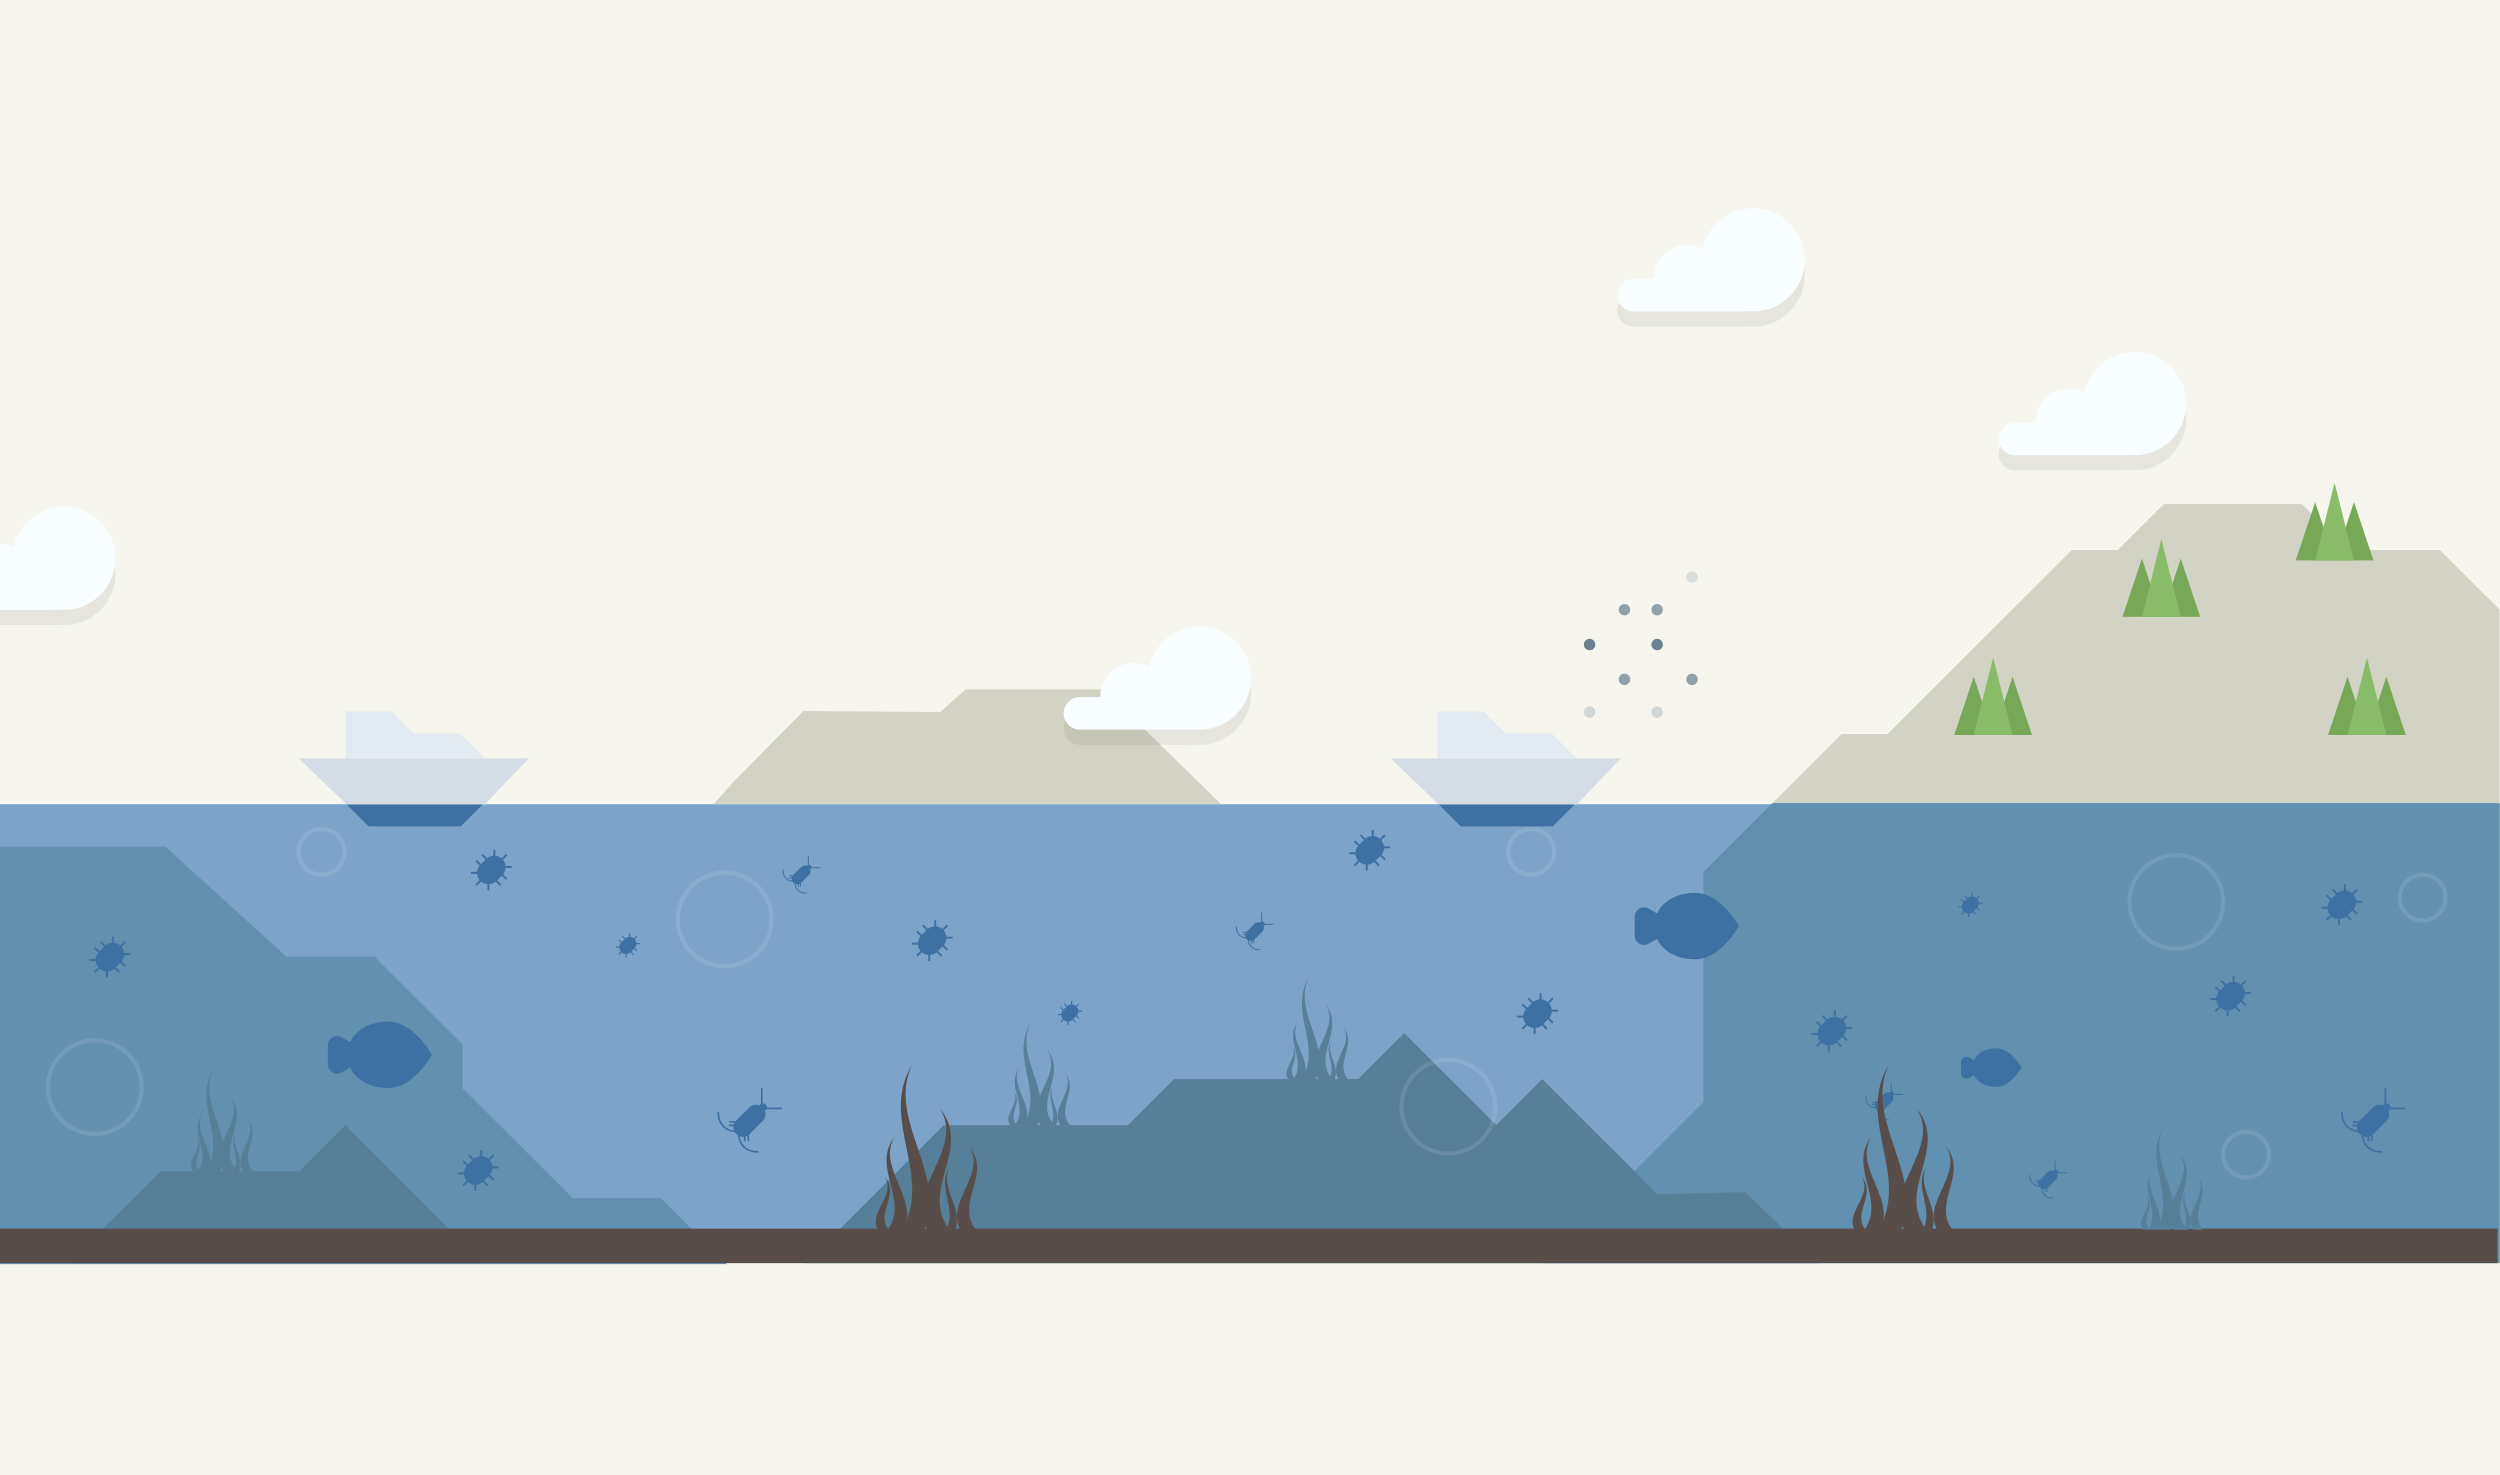 <?xml version="1.0" encoding="UTF-8"?>
<svg width="1200px" height="708px" viewBox="0 0 1200 708" version="1.1" xmlns="http://www.w3.org/2000/svg" xmlns:xlink="http://www.w3.org/1999/xlink">
    <!-- Generator: Sketch 52.2 (67145) - http://www.bohemiancoding.com/sketch -->
    <title>phytoplankton</title>
    <desc>Created with Sketch.</desc>
    <g id="Page-1" stroke="none" stroke-width="1" fill="none" fill-rule="evenodd">
        <g id="crt-frontier-ocean-phytoplankton-v1.1" transform="translate(0, -18)">
            <rect fill="#F6F6EF" x="0" y="0" width="1200" height="12501"></rect>
            <g id="phytoplankton" transform="translate(0, 118)">
                <g id="Group-121" stroke-width="1" fill-rule="evenodd" transform="translate(0, 131.715)">
                    <polygon id="Fill-1" fill="#D3D3C5" points="1038.647 10.242 1016.548 32.323 994.449 32.323 961.301 65.444 906.054 120.646 883.955 120.646 850.807 153.769 1199.808 153.769 1199.808 60.867 1171.241 32.323 1127.043 32.323 1104.943 10.242"></polygon>
                    <polygon id="Fill-2" fill="#7CA4CA" points="607.718 154.3 342.532 154.3 -0.001 154.3 -0.001 374.578 11.05 374.578 386.73 374.578 1199.808 374.578 1199.808 154.3 850.808 154.3"></polygon>
                    <polygon id="Fill-3" fill="#6290B1" points="850.807 153.768 817.658 186.889 817.658 297.295 740.313 374.578 1199.809 374.578 1199.809 153.768"></polygon>
                    <polygon id="Fill-4" fill="#567F99" points="651.917 286.254 563.522 286.254 541.423 308.334 453.028 308.334 386.731 374.578 872.905 374.578 837.809 340.564 795.56 341.457 740.313 286.254 718.213 308.334 674.016 264.173"></polygon>
                    <polygon id="Fill-5" fill="#6290B1" points="42.295 174.703 0 174.703 0 375.065 348.938 375.065 317.216 343.428 274.921 343.428 222.052 290.702 222.052 269.611 179.756 227.43 137.46 227.43 79.398 174.703"></polygon>
                    <polygon id="Fill-6" fill="#567F99" points="143.643 330.416 77.347 330.416 32.553 374.578 232.038 374.578 165.742 308.334"></polygon>
                    <polygon id="Fill-7" fill="#594D49" points="0 374.578 1198.864 374.578 1198.864 358.016 0 358.016"></polygon>
                    <polygon id="Fill-8" fill="#77A858" points="1101.945 37.275 1111.272 9.319 1120.598 37.275 1111.272 37.275"></polygon>
                    <polygon id="Fill-9" fill="#77A858" points="1120.598 37.275 1129.925 9.319 1139.251 37.275 1129.925 37.275"></polygon>
                    <polygon id="Fill-10" fill="#89BC68" points="1120.597 -0 1111.272 37.275 1129.924 37.275"></polygon>
                    <polygon id="Fill-11" fill="#77A858" points="1018.79 64.365 1028.116 36.409 1037.443 64.365 1028.116 64.365"></polygon>
                    <polygon id="Fill-12" fill="#77A858" points="1037.443 64.365 1046.769 36.409 1056.095 64.365 1046.769 64.365"></polygon>
                    <polygon id="Fill-13" fill="#89BC68" points="1037.443 27.09 1028.116 64.366 1046.769 64.366"></polygon>
                    <polygon id="Fill-14" fill="#77A858" points="938.059 121.096 947.385 93.14 956.712 121.096 947.385 121.096"></polygon>
                    <polygon id="Fill-15" fill="#77A858" points="956.712 121.096 966.038 93.14 975.364 121.096 966.038 121.096"></polygon>
                    <polygon id="Fill-16" fill="#89BC68" points="956.712 83.821 947.385 121.097 966.038 121.097"></polygon>
                    <polygon id="Fill-17" fill="#77A858" points="1117.48 121.096 1126.806 93.14 1136.132 121.096 1126.806 121.096"></polygon>
                    <polygon id="Fill-18" fill="#77A858" points="1136.132 121.096 1145.459 93.14 1154.784 121.096 1145.459 121.096"></polygon>
                    <polygon id="Fill-19" fill="#89BC68" points="1136.132 83.821 1126.806 121.097 1145.459 121.097"></polygon>
                    <g id="Group-120" transform="translate(42.895, 98.603)">
                        <path d="M413.942,119.275 L411.37,119.275 C411.261,118.208 410.844,117.167 410.114,116.303 C410.117,116.3 410.119,116.298 410.122,116.295 L411.95,114.468 C412.137,114.28 412.137,113.977 411.95,113.789 C411.762,113.601 411.457,113.601 411.269,113.789 L409.441,115.615 C409.438,115.618 409.435,115.621 409.434,115.625 C408.567,114.9 407.526,114.486 406.459,114.38 L406.459,111.799 C406.459,111.533 406.242,111.316 405.976,111.316 C405.71,111.316 405.495,111.533 405.495,111.799 L405.495,114.371 C404.413,114.453 403.349,114.85 402.463,115.566 L400.686,113.789 C400.496,113.601 400.193,113.601 400.004,113.789 C399.816,113.977 399.816,114.28 400.004,114.468 L401.759,116.224 L399.582,118.399 L397.825,116.646 C397.639,116.458 397.333,116.458 397.145,116.646 C396.957,116.833 396.957,117.137 397.145,117.325 L398.92,119.096 C398.185,119.981 397.772,121.044 397.68,122.132 L395.153,122.132 C394.887,122.132 394.672,122.347 394.672,122.613 C394.672,122.878 394.887,123.094 395.153,123.094 L397.682,123.094 C397.778,124.178 398.195,125.239 398.93,126.118 L397.145,127.901 C396.957,128.088 396.957,128.394 397.145,128.581 C397.333,128.768 397.639,128.768 397.825,128.581 L399.609,126.799 C400.489,127.54 401.551,127.96 402.638,128.059 L402.638,130.572 C402.638,130.838 402.852,131.053 403.119,131.053 C403.252,131.053 403.371,130.999 403.459,130.912 C403.546,130.825 403.599,130.705 403.599,130.572 L403.599,128.062 C404.694,127.972 405.763,127.559 406.652,126.823 L408.41,128.581 C408.598,128.768 408.904,128.768 409.091,128.581 C409.278,128.394 409.278,128.088 409.091,127.901 L407.35,126.161 L409.527,123.985 L411.269,125.724 C411.457,125.913 411.762,125.913 411.95,125.724 C412.137,125.536 412.137,125.232 411.95,125.044 L410.185,123.282 C410.905,122.391 411.305,121.324 411.383,120.238 L413.942,120.238 C414.075,120.238 414.195,120.184 414.282,120.098 C414.369,120.011 414.422,119.89 414.422,119.757 C414.424,119.492 414.208,119.275 413.942,119.275" id="Fill-20" fill="#3E71A3"></path>
                        <path d="M1037.179,145.877 L1034.608,145.877 C1034.498,144.81 1034.08,143.769 1033.352,142.904 L1033.36,142.897 L1035.187,141.071 C1035.375,140.882 1035.375,140.579 1035.187,140.391 C1034.999,140.203 1034.695,140.203 1034.506,140.391 L1032.678,142.217 C1032.675,142.22 1032.672,142.224 1032.671,142.227 C1031.804,141.501 1030.763,141.088 1029.697,140.982 L1029.697,138.401 C1029.697,138.134 1029.48,137.918 1029.214,137.918 C1028.948,137.918 1028.733,138.134 1028.733,138.401 L1028.733,140.973 C1027.65,141.055 1026.587,141.452 1025.7,142.168 L1023.922,140.391 C1023.733,140.203 1023.43,140.203 1023.243,140.391 C1023.053,140.579 1023.053,140.882 1023.243,141.071 L1024.996,142.826 L1022.819,145.001 L1021.063,143.247 C1020.876,143.06 1020.571,143.06 1020.382,143.247 C1020.195,143.434 1020.195,143.739 1020.382,143.927 L1022.157,145.698 C1021.421,146.583 1021.009,147.646 1020.917,148.734 L1018.39,148.734 C1018.125,148.734 1017.909,148.948 1017.909,149.214 C1017.909,149.48 1018.125,149.695 1018.39,149.695 L1020.919,149.695 C1021.015,150.78 1021.432,151.841 1022.167,152.72 L1020.382,154.503 C1020.195,154.691 1020.195,154.996 1020.382,155.183 C1020.571,155.37 1020.876,155.37 1021.063,155.183 L1022.846,153.401 C1023.726,154.141 1024.788,154.562 1025.875,154.661 L1025.875,157.174 C1025.875,157.44 1026.089,157.655 1026.355,157.655 C1026.489,157.655 1026.608,157.601 1026.695,157.514 C1026.783,157.427 1026.836,157.307 1026.836,157.174 L1026.836,154.664 C1027.93,154.574 1029,154.162 1029.889,153.426 L1031.648,155.183 C1031.836,155.37 1032.142,155.37 1032.327,155.183 C1032.516,154.996 1032.516,154.691 1032.327,154.503 L1030.587,152.763 L1032.764,150.587 L1034.506,152.326 C1034.695,152.515 1034.999,152.515 1035.187,152.326 C1035.375,152.138 1035.375,151.835 1035.187,151.646 L1033.422,149.883 C1034.143,148.993 1034.542,147.926 1034.621,146.84 L1037.179,146.84 C1037.312,146.84 1037.432,146.785 1037.519,146.699 C1037.606,146.612 1037.661,146.492 1037.661,146.359 C1037.662,146.093 1037.445,145.877 1037.179,145.877" id="Fill-22" fill="#3E71A3"></path>
                        <path d="M264.082,122.327 L262.547,122.327 C262.482,121.69 262.232,121.069 261.797,120.553 C261.799,120.551 261.8,120.55 261.802,120.548 L262.892,119.458 C263.005,119.346 263.005,119.165 262.892,119.053 C262.78,118.94 262.599,118.94 262.486,119.053 L261.396,120.142 C261.394,120.144 261.392,120.146 261.391,120.148 C260.874,119.716 260.252,119.469 259.615,119.406 L259.615,117.864 C259.615,117.706 259.487,117.577 259.328,117.577 C259.17,117.577 259.041,117.706 259.041,117.864 L259.041,119.4 C258.394,119.449 257.76,119.686 257.231,120.113 L256.17,119.053 C256.058,118.94 255.876,118.94 255.764,119.053 C255.651,119.165 255.651,119.346 255.764,119.458 L256.811,120.506 L255.512,121.804 L254.464,120.758 C254.352,120.646 254.17,120.646 254.057,120.758 C253.945,120.869 253.945,121.052 254.057,121.163 L255.117,122.22 C254.678,122.747 254.431,123.383 254.377,124.032 L252.868,124.032 C252.71,124.032 252.582,124.159 252.582,124.318 C252.582,124.477 252.71,124.606 252.868,124.606 L254.378,124.606 C254.435,125.253 254.683,125.885 255.123,126.41 L254.057,127.474 C253.945,127.586 253.945,127.768 254.057,127.88 C254.17,127.992 254.352,127.992 254.464,127.88 L255.528,126.817 C256.053,127.259 256.687,127.51 257.336,127.569 L257.336,129.068 C257.336,129.227 257.463,129.355 257.622,129.355 C257.702,129.355 257.773,129.323 257.825,129.271 C257.877,129.219 257.91,129.148 257.91,129.068 L257.91,127.571 C258.562,127.517 259.2,127.27 259.73,126.831 L260.78,127.88 C260.893,127.992 261.075,127.992 261.186,127.88 C261.299,127.768 261.299,127.586 261.186,127.474 L260.148,126.436 L261.446,125.138 L262.486,126.176 C262.599,126.288 262.78,126.288 262.892,126.176 C263.005,126.063 263.005,125.882 262.892,125.769 L261.839,124.718 C262.269,124.187 262.507,123.549 262.555,122.902 L264.082,122.902 C264.161,122.902 264.232,122.869 264.284,122.817 C264.337,122.765 264.368,122.694 264.368,122.614 C264.369,122.456 264.239,122.327 264.082,122.327" id="Fill-24" fill="#3E71A3"></path>
                        <path d="M908.507,102.936 L906.972,102.936 C906.907,102.3 906.657,101.679 906.222,101.162 C906.224,101.16 906.225,101.16 906.227,101.158 L907.317,100.068 C907.43,99.956 907.43,99.775 907.317,99.662 C907.205,99.55 907.024,99.55 906.913,99.662 L905.821,100.752 C905.819,100.754 905.817,100.756 905.816,100.758 C905.299,100.325 904.678,100.078 904.041,100.015 L904.041,98.475 C904.041,98.316 903.911,98.187 903.753,98.187 C903.595,98.187 903.466,98.316 903.466,98.475 L903.466,100.009 C902.82,100.058 902.186,100.296 901.656,100.723 L900.596,99.662 C900.483,99.55 900.302,99.55 900.19,99.662 C900.077,99.775 900.077,99.956 900.19,100.068 L901.237,101.115 L899.937,102.413 L898.889,101.367 C898.777,101.255 898.595,101.255 898.483,101.367 C898.371,101.478 898.371,101.661 898.483,101.773 L899.542,102.83 C899.104,103.357 898.857,103.992 898.802,104.641 L897.294,104.641 C897.136,104.641 897.007,104.77 897.007,104.929 C897.007,105.086 897.136,105.215 897.294,105.215 L898.803,105.215 C898.86,105.862 899.109,106.496 899.548,107.02 L898.483,108.085 C898.371,108.195 898.371,108.378 898.483,108.49 C898.595,108.601 898.777,108.601 898.889,108.49 L899.953,107.427 C900.478,107.868 901.112,108.119 901.761,108.179 L901.761,109.678 C901.761,109.837 901.889,109.965 902.048,109.965 C902.126,109.965 902.199,109.933 902.251,109.882 C902.302,109.829 902.335,109.757 902.335,109.678 L902.335,108.181 C902.987,108.126 903.625,107.881 904.157,107.441 L905.205,108.49 C905.317,108.601 905.5,108.601 905.611,108.49 C905.724,108.378 905.724,108.195 905.611,108.085 L904.572,107.045 L905.872,105.747 L906.913,106.785 C907.024,106.898 907.205,106.898 907.317,106.785 C907.43,106.673 907.43,106.491 907.317,106.38 L906.265,105.328 C906.695,104.796 906.932,104.159 906.979,103.511 L908.507,103.511 C908.585,103.511 908.659,103.479 908.709,103.427 C908.761,103.375 908.794,103.303 908.794,103.224 C908.795,103.066 908.665,102.936 908.507,102.936" id="Fill-26" fill="#3E71A3"></path>
                        <path d="M623.978,75.908 L621.406,75.908 C621.298,74.841 620.88,73.8 620.15,72.935 L620.158,72.928 L621.986,71.101 C622.174,70.913 622.174,70.61 621.986,70.421 C621.798,70.234 621.493,70.234 621.305,70.421 L619.478,72.248 C619.474,72.25 619.471,72.253 619.47,72.257 C618.603,71.533 617.562,71.118 616.496,71.012 L616.496,68.431 C616.496,68.165 616.278,67.948 616.012,67.948 C615.746,67.948 615.531,68.165 615.531,68.431 L615.531,71.003 C614.449,71.086 613.385,71.483 612.5,72.199 L610.722,70.421 C610.532,70.234 610.229,70.234 610.04,70.421 C609.852,70.61 609.852,70.913 610.04,71.101 L611.795,72.856 L609.618,75.032 L607.862,73.279 C607.675,73.091 607.369,73.091 607.181,73.279 C606.993,73.465 606.993,73.77 607.181,73.958 L608.956,75.729 C608.221,76.612 607.808,77.677 607.717,78.765 L605.189,78.765 C604.923,78.765 604.708,78.979 604.708,79.246 C604.708,79.511 604.923,79.725 605.189,79.725 L607.718,79.725 C607.814,80.811 608.231,81.872 608.966,82.751 L607.181,84.534 C606.993,84.72 606.993,85.025 607.181,85.214 C607.369,85.401 607.675,85.401 607.862,85.214 L609.645,83.432 C610.525,84.171 611.587,84.593 612.674,84.692 L612.674,87.204 C612.674,87.471 612.888,87.685 613.155,87.685 C613.288,87.685 613.407,87.632 613.495,87.544 C613.582,87.457 613.635,87.338 613.635,87.204 L613.635,84.695 C614.73,84.605 615.799,84.192 616.688,83.455 L618.446,85.214 C618.635,85.401 618.939,85.401 619.127,85.214 C619.314,85.025 619.314,84.72 619.127,84.534 L617.386,82.793 L619.563,80.617 L621.305,82.357 C621.493,82.545 621.798,82.545 621.986,82.357 C622.174,82.168 622.174,81.865 621.986,81.677 L620.221,79.915 C620.942,79.024 621.341,77.957 621.419,76.871 L623.978,76.871 C624.111,76.871 624.231,76.817 624.318,76.729 C624.405,76.643 624.458,76.523 624.458,76.39 C624.46,76.124 624.244,75.908 623.978,75.908" id="Fill-28" fill="#3E71A3"></path>
                        <path d="M202.356,85.316 L199.785,85.316 C199.676,84.249 199.259,83.209 198.528,82.343 L198.537,82.336 L200.364,80.51 C200.553,80.321 200.553,80.018 200.364,79.829 C200.176,79.642 199.872,79.642 199.683,79.829 L197.857,81.656 C197.852,81.658 197.849,81.661 197.848,81.666 C196.981,80.941 195.94,80.526 194.874,80.421 L194.874,77.84 C194.874,77.573 194.656,77.357 194.391,77.357 C194.125,77.357 193.909,77.573 193.909,77.84 L193.909,80.411 C192.828,80.494 191.764,80.891 190.878,81.607 L189.1,79.829 C188.911,79.642 188.607,79.642 188.419,79.829 C188.231,80.018 188.231,80.321 188.419,80.51 L190.173,82.265 L187.996,84.44 L186.241,82.687 C186.053,82.499 185.748,82.499 185.56,82.687 C185.371,82.873 185.371,83.178 185.56,83.366 L187.334,85.137 C186.599,86.021 186.186,87.085 186.095,88.173 L183.568,88.173 C183.302,88.173 183.086,88.387 183.086,88.654 C183.086,88.919 183.302,89.134 183.568,89.134 L186.096,89.134 C186.193,90.219 186.609,91.28 187.344,92.159 L185.56,93.942 C185.371,94.128 185.371,94.434 185.56,94.622 C185.748,94.809 186.053,94.809 186.241,94.622 L188.023,92.841 C188.903,93.58 189.965,94.001 191.052,94.1 L191.052,96.612 C191.052,96.879 191.267,97.093 191.533,97.093 C191.666,97.093 191.786,97.04 191.873,96.952 C191.96,96.865 192.014,96.746 192.014,96.612 L192.014,94.103 C193.108,94.013 194.177,93.601 195.066,92.864 L196.824,94.622 C197.013,94.809 197.318,94.809 197.505,94.622 C197.692,94.434 197.692,94.128 197.505,93.942 L195.764,92.201 L197.941,90.025 L199.683,91.765 C199.872,91.953 200.176,91.953 200.364,91.765 C200.553,91.577 200.553,91.274 200.364,91.085 L198.599,89.323 C199.32,88.432 199.719,87.365 199.797,86.279 L202.356,86.279 C202.489,86.279 202.61,86.226 202.696,86.138 C202.783,86.051 202.837,85.931 202.837,85.798 C202.839,85.532 202.622,85.316 202.356,85.316" id="Fill-28-Copy" fill="#3E71A3"></path>
                        <path d="M704.536,154.31 L701.964,154.31 C701.856,153.243 701.438,152.202 700.708,151.337 L700.716,151.33 L702.544,149.503 C702.732,149.315 702.732,149.012 702.544,148.823 C702.356,148.636 702.051,148.636 701.863,148.823 L700.036,150.65 C700.032,150.652 700.029,150.655 700.028,150.659 C699.161,149.935 698.12,149.52 697.054,149.414 L697.054,146.833 C697.054,146.567 696.836,146.351 696.57,146.351 C696.304,146.351 696.089,146.567 696.089,146.833 L696.089,149.405 C695.007,149.488 693.943,149.885 693.058,150.601 L691.28,148.823 C691.09,148.636 690.787,148.636 690.598,148.823 C690.41,149.012 690.41,149.315 690.598,149.503 L692.353,151.258 L690.176,153.434 L688.42,151.681 C688.233,151.493 687.927,151.493 687.739,151.681 C687.551,151.867 687.551,152.172 687.739,152.36 L689.514,154.131 C688.779,155.014 688.366,156.079 688.275,157.167 L685.747,157.167 C685.481,157.167 685.266,157.381 685.266,157.648 C685.266,157.913 685.481,158.128 685.747,158.128 L688.276,158.128 C688.372,159.213 688.788,160.274 689.524,161.153 L687.739,162.936 C687.551,163.122 687.551,163.428 687.739,163.616 C687.927,163.803 688.233,163.803 688.42,163.616 L690.203,161.834 C691.083,162.573 692.145,162.995 693.232,163.094 L693.232,165.606 C693.232,165.873 693.446,166.087 693.713,166.087 C693.846,166.087 693.965,166.034 694.053,165.946 C694.14,165.859 694.193,165.74 694.193,165.606 L694.193,163.097 C695.288,163.007 696.357,162.594 697.246,161.857 L699.004,163.616 C699.193,163.803 699.497,163.803 699.685,163.616 C699.872,163.428 699.872,163.122 699.685,162.936 L697.944,161.195 L700.121,159.019 L701.863,160.759 C702.051,160.947 702.356,160.947 702.544,160.759 C702.732,160.571 702.732,160.267 702.544,160.079 L700.779,158.317 C701.5,157.426 701.899,156.359 701.977,155.273 L704.536,155.273 C704.669,155.273 704.789,155.219 704.876,155.132 C704.963,155.045 705.016,154.925 705.016,154.792 C705.018,154.526 704.802,154.31 704.536,154.31" id="Fill-28-Copy-2" fill="#3E71A3"></path>
                        <path d="M1090.587,102.042 L1088.015,102.042 C1087.906,100.975 1087.489,99.934 1086.758,99.069 L1086.767,99.062 L1088.595,97.235 C1088.783,97.047 1088.783,96.744 1088.595,96.555 C1088.406,96.368 1088.102,96.368 1087.914,96.555 L1086.087,98.382 C1086.083,98.384 1086.08,98.387 1086.078,98.391 C1085.211,97.667 1084.17,97.252 1083.104,97.146 L1083.104,94.565 C1083.104,94.299 1082.886,94.082 1082.621,94.082 C1082.355,94.082 1082.139,94.299 1082.139,94.565 L1082.139,97.137 C1081.058,97.22 1079.994,97.617 1079.109,98.333 L1077.33,96.555 C1077.141,96.368 1076.837,96.368 1076.649,96.555 C1076.461,96.744 1076.461,97.047 1076.649,97.235 L1078.403,98.99 L1076.226,101.166 L1074.471,99.413 C1074.284,99.225 1073.978,99.225 1073.79,99.413 C1073.601,99.599 1073.601,99.904 1073.79,100.092 L1075.564,101.863 C1074.83,102.746 1074.416,103.811 1074.325,104.899 L1071.798,104.899 C1071.532,104.899 1071.316,105.113 1071.316,105.38 C1071.316,105.645 1071.532,105.86 1071.798,105.86 L1074.326,105.86 C1074.423,106.945 1074.839,108.006 1075.575,108.885 L1073.79,110.668 C1073.601,110.854 1073.601,111.159 1073.79,111.348 C1073.978,111.535 1074.284,111.535 1074.471,111.348 L1076.254,109.566 C1077.133,110.305 1078.195,110.727 1079.282,110.826 L1079.282,113.338 C1079.282,113.605 1079.497,113.819 1079.764,113.819 C1079.896,113.819 1080.016,113.766 1080.104,113.678 C1080.19,113.591 1080.244,113.472 1080.244,113.338 L1080.244,110.829 C1081.338,110.739 1082.407,110.326 1083.297,109.589 L1085.054,111.348 C1085.244,111.535 1085.548,111.535 1085.735,111.348 C1085.923,111.159 1085.923,110.854 1085.735,110.668 L1083.994,108.927 L1086.172,106.751 L1087.914,108.491 C1088.102,108.679 1088.406,108.679 1088.595,108.491 C1088.783,108.303 1088.783,107.999 1088.595,107.811 L1086.83,106.049 C1087.55,105.158 1087.949,104.091 1088.028,103.005 L1090.587,103.005 C1090.719,103.005 1090.84,102.951 1090.927,102.864 C1091.013,102.777 1091.067,102.657 1091.067,102.524 C1091.069,102.258 1090.852,102.042 1090.587,102.042" id="Fill-28-Copy-3" fill="#3E71A3"></path>
                        <path d="M19.27,127.131 L16.699,127.131 C16.59,126.063 16.172,125.023 15.442,124.158 L15.45,124.15 L17.278,122.324 C17.466,122.136 17.466,121.833 17.278,121.643 C17.09,121.456 16.785,121.456 16.597,121.643 L14.77,123.471 C14.766,123.473 14.763,123.476 14.762,123.48 C13.895,122.756 12.854,122.341 11.788,122.235 L11.788,119.654 C11.788,119.388 11.57,119.171 11.304,119.171 C11.039,119.171 10.823,119.388 10.823,119.654 L10.823,122.226 C9.741,122.308 8.677,122.705 7.792,123.422 L6.014,121.643 C5.824,121.456 5.521,121.456 5.333,121.643 C5.144,121.833 5.144,122.136 5.333,122.324 L7.087,124.079 L4.91,126.254 L3.154,124.501 C2.967,124.313 2.662,124.313 2.473,124.501 C2.285,124.688 2.285,124.993 2.473,125.181 L4.248,126.952 C3.513,127.835 3.1,128.899 3.009,129.987 L0.481,129.987 C0.216,129.987 0,130.202 0,130.468 C0,130.734 0.216,130.948 0.481,130.948 L3.01,130.948 C3.106,132.033 3.523,133.094 4.258,133.973 L2.473,135.757 C2.285,135.943 2.285,136.248 2.473,136.436 C2.662,136.623 2.967,136.623 3.154,136.436 L4.937,134.655 C5.817,135.394 6.879,135.815 7.966,135.915 L7.966,138.427 C7.966,138.693 8.18,138.908 8.447,138.908 C8.58,138.908 8.699,138.854 8.787,138.766 C8.874,138.68 8.927,138.56 8.927,138.427 L8.927,135.918 C10.022,135.828 11.091,135.415 11.98,134.678 L13.738,136.436 C13.927,136.623 14.232,136.623 14.419,136.436 C14.606,136.248 14.606,135.943 14.419,135.757 L12.678,134.015 L14.855,131.84 L16.597,133.579 C16.785,133.768 17.09,133.768 17.278,133.579 C17.466,133.391 17.466,133.088 17.278,132.9 L15.513,131.137 C16.234,130.247 16.633,129.179 16.711,128.093 L19.27,128.093 C19.403,128.093 19.523,128.04 19.61,127.952 C19.697,127.865 19.75,127.745 19.75,127.612 C19.752,127.347 19.536,127.131 19.27,127.131" id="Fill-28-Copy-4" fill="#3E71A3"></path>
                        <path d="M196.079,229.576 L193.508,229.576 C193.399,228.509 192.981,227.468 192.251,226.603 L192.259,226.596 L194.087,224.769 C194.276,224.581 194.276,224.278 194.087,224.089 C193.899,223.902 193.594,223.902 193.406,224.089 L191.579,225.916 C191.575,225.918 191.572,225.921 191.571,225.925 C190.704,225.201 189.663,224.786 188.597,224.68 L188.597,222.099 C188.597,221.833 188.379,221.616 188.113,221.616 C187.848,221.616 187.632,221.833 187.632,222.099 L187.632,224.671 C186.55,224.754 185.486,225.151 184.601,225.867 L182.823,224.089 C182.633,223.902 182.33,223.902 182.142,224.089 C181.953,224.278 181.953,224.581 182.142,224.769 L183.896,226.524 L181.719,228.7 L179.963,226.947 C179.776,226.759 179.471,226.759 179.282,226.947 C179.094,227.133 179.094,227.438 179.282,227.626 L181.057,229.397 C180.322,230.28 179.909,231.345 179.818,232.433 L177.29,232.433 C177.025,232.433 176.809,232.647 176.809,232.914 C176.809,233.179 177.025,233.394 177.29,233.394 L179.819,233.394 C179.915,234.479 180.332,235.54 181.067,236.419 L179.282,238.202 C179.094,238.388 179.094,238.694 179.282,238.882 C179.471,239.069 179.776,239.069 179.963,238.882 L181.746,237.1 C182.626,237.839 183.688,238.261 184.775,238.36 L184.775,240.872 C184.775,241.139 184.989,241.353 185.256,241.353 C185.389,241.353 185.508,241.3 185.596,241.212 C185.683,241.125 185.736,241.006 185.736,240.872 L185.736,238.363 C186.831,238.273 187.9,237.86 188.789,237.123 L190.547,238.882 C190.736,239.069 191.041,239.069 191.228,238.882 C191.415,238.694 191.415,238.388 191.228,238.202 L189.487,236.461 L191.664,234.285 L193.406,236.025 C193.594,236.213 193.899,236.213 194.087,236.025 C194.276,235.837 194.276,235.533 194.087,235.345 L192.322,233.583 C193.043,232.692 193.442,231.625 193.52,230.539 L196.079,230.539 C196.212,230.539 196.332,230.485 196.419,230.398 C196.506,230.311 196.559,230.191 196.559,230.058 C196.561,229.792 196.345,229.576 196.079,229.576" id="Fill-28-Copy-5" fill="#3E71A3"></path>
                        <path d="M845.774,162.673 L843.202,162.673 C843.094,161.605 842.676,160.565 841.946,159.7 L841.954,159.692 L843.782,157.866 C843.97,157.678 843.97,157.375 843.782,157.186 C843.594,156.999 843.289,156.999 843.101,157.186 L841.274,159.013 C841.27,159.015 841.267,159.018 841.266,159.022 C840.399,158.298 839.358,157.883 838.292,157.777 L838.292,155.196 C838.292,154.93 838.074,154.713 837.808,154.713 C837.542,154.713 837.327,154.93 837.327,155.196 L837.327,157.768 C836.245,157.851 835.181,158.248 834.296,158.964 L832.518,157.186 C832.328,156.999 832.025,156.999 831.836,157.186 C831.648,157.375 831.648,157.678 831.836,157.866 L833.591,159.621 L831.414,161.797 L829.658,160.044 C829.471,159.856 829.165,159.856 828.977,160.044 C828.789,160.23 828.789,160.535 828.977,160.723 L830.752,162.494 C830.017,163.377 829.604,164.442 829.513,165.53 L826.985,165.53 C826.719,165.53 826.504,165.744 826.504,166.011 C826.504,166.276 826.719,166.49 826.985,166.49 L829.514,166.49 C829.61,167.576 830.027,168.637 830.762,169.516 L828.977,171.299 C828.789,171.485 828.789,171.79 828.977,171.979 C829.165,172.166 829.471,172.166 829.658,171.979 L831.441,170.197 C832.321,170.936 833.383,171.358 834.47,171.457 L834.47,173.969 C834.47,174.236 834.684,174.45 834.951,174.45 C835.084,174.45 835.203,174.397 835.291,174.309 C835.378,174.222 835.431,174.103 835.431,173.969 L835.431,171.46 C836.526,171.37 837.595,170.957 838.484,170.22 L840.242,171.979 C840.431,172.166 840.735,172.166 840.923,171.979 C841.11,171.79 841.11,171.485 840.923,171.299 L839.182,169.558 L841.359,167.382 L843.101,169.122 C843.289,169.31 843.594,169.31 843.782,169.122 C843.97,168.933 843.97,168.63 843.782,168.442 L842.017,166.68 C842.738,165.789 843.137,164.722 843.215,163.636 L845.774,163.636 C845.907,163.636 846.027,163.582 846.114,163.494 C846.201,163.408 846.254,163.287 846.254,163.155 C846.256,162.889 846.04,162.673 845.774,162.673" id="Fill-28-Copy-6" fill="#3E71A3"></path>
                        <path d="M476.244,154.735 L474.71,154.735 C474.644,154.098 474.395,153.477 473.96,152.962 C473.961,152.96 473.962,152.959 473.964,152.957 L475.056,151.868 C475.167,151.755 475.167,151.574 475.056,151.461 C474.943,151.349 474.762,151.349 474.65,151.461 L473.558,152.551 C473.556,152.552 473.555,152.554 473.554,152.557 C473.036,152.125 472.415,151.878 471.779,151.814 L471.779,150.272 C471.779,150.115 471.649,149.986 471.491,149.986 C471.332,149.986 471.203,150.115 471.203,150.272 L471.203,151.808 C470.558,151.857 469.923,152.094 469.394,152.522 L468.333,151.461 C468.221,151.349 468.04,151.349 467.927,151.461 C467.815,151.574 467.815,151.755 467.927,151.868 L468.974,152.914 L467.675,154.212 L466.626,153.166 C466.515,153.054 466.332,153.054 466.22,153.166 C466.108,153.277 466.108,153.46 466.22,153.573 L467.279,154.628 C466.841,155.156 466.594,155.792 466.539,156.44 L465.032,156.44 C464.873,156.44 464.744,156.569 464.744,156.726 C464.744,156.886 464.873,157.014 465.032,157.014 L466.54,157.014 C466.598,157.661 466.847,158.294 467.285,158.819 L466.22,159.883 C466.108,159.994 466.108,160.177 466.22,160.289 C466.332,160.401 466.515,160.401 466.626,160.289 L467.69,159.226 C468.215,159.667 468.849,159.918 469.498,159.979 L469.498,161.477 C469.498,161.635 469.627,161.764 469.785,161.764 C469.864,161.764 469.936,161.732 469.989,161.68 C470.04,161.628 470.072,161.556 470.072,161.477 L470.072,159.98 C470.725,159.926 471.362,159.679 471.894,159.241 L472.943,160.289 C473.055,160.401 473.237,160.401 473.349,160.289 C473.461,160.177 473.461,159.994 473.349,159.883 L472.31,158.844 L473.61,157.546 L474.65,158.584 C474.762,158.696 474.943,158.696 475.056,158.584 C475.167,158.471 475.167,158.29 475.056,158.178 L474.002,157.126 C474.432,156.595 474.671,155.958 474.718,155.31 L476.244,155.31 C476.324,155.31 476.396,155.279 476.447,155.226 C476.499,155.174 476.531,155.103 476.531,155.023 C476.532,154.865 476.403,154.735 476.244,154.735" id="Fill-30" fill="#3E71A3"></path>
                        <path d="M332.426,201.439 C332.35,201.365 332.248,201.32 332.134,201.32 L325.216,201.32 C325.229,200.791 325.034,200.26 324.63,199.857 C324.227,199.454 323.695,199.259 323.166,199.271 L323.166,192.358 C323.166,192.246 323.121,192.142 323.046,192.068 C322.971,191.995 322.869,191.949 322.755,191.949 C322.528,191.949 322.342,192.132 322.342,192.358 L322.342,199.47 C322.147,199.565 321.963,199.694 321.797,199.857 C321.694,199.962 321.602,200.075 321.525,200.197 C319.909,199.617 318.031,199.974 316.735,201.269 L310.44,207.558 C310.369,207.629 310.301,207.704 310.235,207.78 L307.493,207.78 C307.265,207.78 307.08,207.964 307.08,208.191 C307.08,208.419 307.265,208.604 307.493,208.604 L309.657,208.604 C309.502,208.888 309.379,209.185 309.287,209.49 L307.237,209.49 C307.009,209.49 306.825,209.675 306.825,209.903 C306.825,210.13 307.009,210.312 307.237,210.312 L309.125,210.312 C309.055,210.987 309.13,211.674 309.358,212.317 C308.701,212.227 307.35,211.95 306.017,211.137 C303.566,209.644 302.317,207.122 302.301,203.639 C302.301,203.525 302.255,203.424 302.182,203.349 C302.107,203.275 302.002,203.229 301.889,203.229 C301.661,203.23 301.478,203.415 301.478,203.642 C301.489,206.256 302.216,209.804 305.619,211.859 C307.645,213.083 309.646,213.18 309.73,213.183 C309.743,213.184 309.755,213.181 309.769,213.181 C309.954,213.484 310.178,213.773 310.44,214.036 C310.703,214.297 310.992,214.522 311.295,214.705 C311.294,214.72 311.292,214.732 311.293,214.746 C311.298,214.829 311.394,216.828 312.619,218.852 C314.675,222.253 318.226,222.979 320.842,222.991 C321.07,222.991 321.254,222.808 321.255,222.581 C321.255,222.467 321.209,222.362 321.135,222.287 C321.061,222.214 320.959,222.168 320.845,222.168 C317.359,222.152 314.836,220.903 313.341,218.454 C312.527,217.123 312.251,215.773 312.159,215.118 L312.159,215.117 C312.804,215.345 313.49,215.42 314.165,215.351 L314.165,217.236 C314.165,217.464 314.35,217.648 314.576,217.648 C314.804,217.648 314.989,217.464 314.989,217.236 L314.989,215.187 C315.294,215.096 315.592,214.973 315.877,214.818 L315.877,216.98 C315.877,217.208 316.061,217.393 316.289,217.393 C316.517,217.393 316.7,217.208 316.7,216.98 L316.7,214.241 C316.777,214.176 316.852,214.106 316.923,214.036 L323.217,207.746 C324.513,206.451 324.87,204.575 324.29,202.959 C324.412,202.883 324.525,202.791 324.63,202.687 C324.794,202.522 324.922,202.338 325.018,202.143 L332.134,202.143 C332.362,202.143 332.545,201.958 332.545,201.73 C332.545,201.617 332.499,201.514 332.426,201.439" id="Fill-32" fill="#3E71A3"></path>
                        <path d="M568.382,113.216 C568.338,113.172 568.278,113.146 568.211,113.146 L564.171,113.146 C564.178,112.837 564.065,112.527 563.828,112.292 C563.593,112.056 563.282,111.942 562.974,111.95 L562.974,107.912 C562.974,107.846 562.946,107.786 562.904,107.742 C562.86,107.699 562.8,107.672 562.733,107.672 C562.6,107.672 562.492,107.779 562.492,107.912 L562.492,112.065 C562.378,112.121 562.27,112.196 562.174,112.292 C562.113,112.353 562.06,112.419 562.015,112.49 C561.071,112.152 559.973,112.36 559.217,113.116 L555.54,116.79 C555.499,116.831 555.459,116.874 555.42,116.919 L553.819,116.919 C553.685,116.919 553.578,117.027 553.578,117.159 C553.578,117.293 553.685,117.4 553.819,117.4 L555.083,117.4 C554.992,117.567 554.92,117.74 554.867,117.919 L553.669,117.919 C553.537,117.919 553.429,118.026 553.429,118.159 C553.429,118.291 553.537,118.399 553.669,118.399 L554.771,118.399 C554.731,118.792 554.776,119.193 554.908,119.57 C554.524,119.516 553.736,119.354 552.957,118.881 C551.525,118.008 550.795,116.535 550.786,114.5 C550.786,114.435 550.759,114.375 550.716,114.331 C550.672,114.287 550.612,114.261 550.546,114.261 C550.413,114.261 550.305,114.37 550.305,114.503 C550.312,116.029 550.736,118.102 552.724,119.302 C553.908,120.016 555.077,120.073 555.126,120.075 C555.132,120.075 555.141,120.074 555.149,120.074 C555.257,120.251 555.388,120.419 555.54,120.573 C555.694,120.727 555.863,120.857 556.04,120.965 C556.039,120.972 556.038,120.98 556.038,120.988 C556.04,121.036 556.097,122.204 556.813,123.386 C558.014,125.372 560.087,125.797 561.616,125.804 C561.749,125.804 561.856,125.696 561.857,125.564 C561.857,125.498 561.83,125.436 561.786,125.392 C561.743,125.349 561.684,125.323 561.618,125.323 C559.582,125.314 558.108,124.584 557.234,123.154 C556.759,122.376 556.598,121.588 556.545,121.205 L556.545,121.204 C556.921,121.338 557.322,121.382 557.716,121.341 L557.716,122.442 C557.716,122.576 557.824,122.684 557.956,122.684 C558.09,122.684 558.198,122.576 558.198,122.442 L558.198,121.246 C558.376,121.193 558.55,121.121 558.716,121.03 L558.716,122.293 C558.716,122.426 558.823,122.534 558.956,122.534 C559.09,122.534 559.197,122.426 559.197,122.293 L559.197,120.693 C559.242,120.655 559.285,120.615 559.327,120.573 L563.003,116.9 C563.76,116.143 563.969,115.047 563.63,114.103 C563.701,114.059 563.767,114.005 563.828,113.944 C563.924,113.848 563.999,113.74 564.054,113.627 L568.211,113.627 C568.345,113.627 568.452,113.519 568.452,113.386 C568.452,113.32 568.425,113.26 568.382,113.216" id="Fill-34" fill="#3E71A3"></path>
                        <path d="M350.77,86.036 C350.726,85.992 350.667,85.966 350.6,85.966 L346.559,85.966 C346.567,85.658 346.454,85.347 346.217,85.112 C345.982,84.877 345.671,84.763 345.363,84.77 L345.363,80.732 C345.363,80.666 345.335,80.607 345.292,80.563 C345.248,80.52 345.189,80.493 345.122,80.493 C344.989,80.493 344.881,80.599 344.881,80.732 L344.881,84.885 C344.767,84.942 344.658,85.017 344.563,85.112 C344.501,85.174 344.449,85.24 344.404,85.311 C343.459,84.972 342.362,85.18 341.606,85.937 L337.929,89.61 C337.887,89.651 337.848,89.695 337.809,89.74 L336.208,89.74 C336.074,89.74 335.967,89.848 335.967,89.979 C335.967,90.113 336.074,90.221 336.208,90.221 L337.472,90.221 C337.381,90.387 337.309,90.561 337.255,90.739 L336.058,90.739 C335.926,90.739 335.818,90.847 335.818,90.98 C335.818,91.112 335.926,91.219 336.058,91.219 L337.16,91.219 C337.119,91.612 337.164,92.014 337.297,92.391 C336.913,92.337 336.124,92.175 335.346,91.701 C333.914,90.828 333.184,89.355 333.175,87.321 C333.175,87.255 333.148,87.196 333.105,87.152 C333.061,87.108 333.001,87.082 332.935,87.082 C332.802,87.082 332.694,87.19 332.694,87.323 C332.701,88.849 333.125,90.922 335.113,92.122 C336.297,92.836 337.466,92.894 337.515,92.896 C337.521,92.896 337.53,92.895 337.538,92.895 C337.646,93.072 337.776,93.24 337.929,93.394 C338.083,93.547 338.251,93.678 338.429,93.786 C338.428,93.793 338.427,93.8 338.427,93.809 C338.429,93.857 338.486,95.024 339.201,96.207 C340.402,98.193 342.476,98.617 344.005,98.625 C344.137,98.625 344.245,98.517 344.246,98.384 C344.246,98.318 344.219,98.257 344.175,98.213 C344.132,98.17 344.073,98.144 344.007,98.144 C341.971,98.134 340.497,97.405 339.623,95.975 C339.148,95.197 338.987,94.409 338.934,94.026 L338.934,94.025 C339.31,94.159 339.711,94.203 340.105,94.162 L340.105,95.263 C340.105,95.396 340.213,95.504 340.345,95.504 C340.479,95.504 340.587,95.396 340.587,95.263 L340.587,94.067 C340.764,94.013 340.939,93.941 341.104,93.85 L341.104,95.113 C341.104,95.247 341.212,95.355 341.345,95.355 C341.479,95.355 341.586,95.247 341.586,95.113 L341.586,93.514 C341.631,93.475 341.674,93.435 341.715,93.394 L345.392,89.72 C346.149,88.963 346.357,87.868 346.018,86.924 C346.09,86.88 346.156,86.826 346.217,86.765 C346.312,86.669 346.388,86.561 346.443,86.447 L350.6,86.447 C350.734,86.447 350.84,86.339 350.84,86.207 C350.84,86.141 350.814,86.08 350.77,86.036" id="Fill-34-Copy" fill="#3E71A3"></path>
                        <path d="M949.201,232.387 C949.157,232.343 949.097,232.317 949.031,232.317 L944.99,232.317 C944.997,232.008 944.884,231.698 944.648,231.463 C944.413,231.228 944.102,231.114 943.793,231.121 L943.793,227.083 C943.793,227.017 943.766,226.957 943.723,226.913 C943.679,226.87 943.62,226.843 943.553,226.843 C943.42,226.843 943.312,226.95 943.312,227.083 L943.312,231.236 C943.198,231.292 943.089,231.368 942.994,231.463 C942.932,231.524 942.88,231.59 942.835,231.661 C941.89,231.323 940.793,231.531 940.036,232.288 L936.36,235.961 C936.318,236.002 936.278,236.046 936.24,236.091 L934.639,236.091 C934.505,236.091 934.397,236.198 934.397,236.33 C934.397,236.464 934.505,236.571 934.639,236.571 L935.903,236.571 C935.812,236.738 935.739,236.911 935.686,237.09 L934.488,237.09 C934.356,237.09 934.249,237.198 934.249,237.33 C934.249,237.462 934.356,237.57 934.488,237.57 L935.591,237.57 C935.55,237.963 935.595,238.364 935.728,238.742 C935.344,238.687 934.555,238.525 933.777,238.052 C932.345,237.179 931.614,235.706 931.606,233.672 C931.606,233.606 931.579,233.546 931.536,233.502 C931.492,233.458 931.431,233.432 931.365,233.432 C931.232,233.432 931.125,233.541 931.125,233.674 C931.132,235.2 931.556,237.273 933.544,238.473 C934.728,239.187 935.896,239.244 935.946,239.247 C935.952,239.247 935.96,239.245 935.969,239.245 C936.076,239.422 936.207,239.59 936.36,239.744 C936.514,239.898 936.682,240.028 936.86,240.136 C936.859,240.143 936.858,240.151 936.858,240.159 C936.86,240.207 936.916,241.375 937.632,242.557 C938.833,244.543 940.907,244.968 942.435,244.975 C942.568,244.975 942.676,244.867 942.677,244.735 C942.677,244.669 942.65,244.607 942.606,244.563 C942.563,244.52 942.503,244.494 942.437,244.494 C940.401,244.485 938.927,243.755 938.054,242.325 C937.579,241.547 937.418,240.759 937.364,240.377 L937.364,240.375 C937.741,240.509 938.142,240.553 938.536,240.512 L938.536,241.613 C938.536,241.747 938.644,241.855 938.776,241.855 C938.91,241.855 939.017,241.747 939.017,241.613 L939.017,240.417 C939.195,240.364 939.37,240.292 939.535,240.201 L939.535,241.464 C939.535,241.598 939.643,241.705 939.776,241.705 C939.91,241.705 940.016,241.598 940.016,241.464 L940.016,239.864 C940.061,239.826 940.104,239.786 940.146,239.744 L943.822,236.071 C944.58,235.314 944.788,234.218 944.449,233.274 C944.52,233.23 944.586,233.176 944.648,233.115 C944.743,233.019 944.818,232.912 944.874,232.798 L949.031,232.798 C949.164,232.798 949.271,232.69 949.271,232.557 C949.271,232.491 949.245,232.431 949.201,232.387" id="Fill-34-Copy-2" fill="#3E71A3"></path>
                        <path d="M870.544,194.881 C870.5,194.839 870.44,194.812 870.374,194.812 L866.333,194.812 C866.339,194.504 866.226,194.192 865.99,193.957 C865.755,193.722 865.444,193.608 865.135,193.615 L865.135,189.578 C865.135,189.511 865.109,189.452 865.066,189.408 C865.022,189.365 864.962,189.338 864.896,189.338 C864.763,189.338 864.654,189.446 864.654,189.578 L864.654,193.73 C864.54,193.787 864.432,193.861 864.336,193.957 C864.275,194.019 864.222,194.085 864.177,194.156 C863.233,193.817 862.136,194.026 861.378,194.781 L857.703,198.455 C857.661,198.497 857.62,198.541 857.582,198.585 L855.981,198.585 C855.848,198.585 855.74,198.693 855.74,198.824 C855.74,198.958 855.848,199.066 855.981,199.066 L857.245,199.066 C857.154,199.231 857.083,199.406 857.028,199.583 L855.831,199.583 C855.698,199.583 855.591,199.692 855.591,199.825 C855.591,199.957 855.698,200.064 855.831,200.064 L856.933,200.064 C856.892,200.457 856.937,200.859 857.07,201.235 C856.687,201.182 855.897,201.02 855.119,200.546 C853.688,199.673 852.957,198.2 852.949,196.166 C852.949,196.1 852.922,196.04 852.878,195.997 C852.835,195.953 852.774,195.927 852.707,195.927 C852.574,195.928 852.468,196.035 852.468,196.168 C852.475,197.694 852.899,199.767 854.887,200.967 C856.07,201.683 857.238,201.74 857.288,201.741 C857.295,201.741 857.302,201.741 857.311,201.741 C857.418,201.917 857.549,202.085 857.703,202.239 C857.857,202.392 858.024,202.523 858.202,202.631 C858.201,202.638 858.2,202.646 858.201,202.654 C858.203,202.702 858.26,203.87 858.974,205.052 C860.176,207.039 862.25,207.462 863.777,207.47 C863.91,207.47 864.019,207.362 864.02,207.23 C864.02,207.163 863.993,207.102 863.949,207.058 C863.905,207.015 863.846,206.989 863.779,206.989 C861.744,206.979 860.269,206.25 859.397,204.82 C858.922,204.042 858.76,203.254 858.706,202.871 C859.083,203.004 859.485,203.048 859.878,203.007 L859.878,204.108 C859.878,204.241 859.986,204.349 860.119,204.349 C860.252,204.349 860.359,204.241 860.359,204.108 L860.359,202.912 C860.538,202.859 860.712,202.786 860.878,202.697 L860.878,203.959 C860.878,204.092 860.985,204.2 861.119,204.2 C861.252,204.2 861.359,204.092 861.359,203.959 L861.359,202.359 C861.403,202.32 861.447,202.28 861.489,202.239 L865.165,198.565 C865.922,197.809 866.13,196.713 865.792,195.77 C865.862,195.725 865.929,195.672 865.99,195.61 C866.085,195.514 866.162,195.407 866.216,195.293 L870.374,195.293 C870.506,195.293 870.613,195.185 870.613,195.052 C870.613,194.986 870.587,194.925 870.544,194.881" id="Fill-36" fill="#3E71A3"></path>
                        <path d="M1111.771,201.439 C1111.696,201.365 1111.593,201.32 1111.48,201.32 L1104.56,201.32 C1104.574,200.791 1104.379,200.26 1103.975,199.857 C1103.571,199.454 1103.039,199.259 1102.511,199.271 L1102.511,192.358 C1102.511,192.246 1102.465,192.142 1102.391,192.068 C1102.317,191.995 1102.214,191.949 1102.101,191.949 C1101.872,191.949 1101.687,192.132 1101.687,192.358 L1101.687,199.47 C1101.492,199.565 1101.306,199.694 1101.143,199.857 C1101.038,199.962 1100.947,200.075 1100.87,200.197 C1099.254,199.617 1097.376,199.974 1096.08,201.269 L1089.785,207.558 C1089.714,207.629 1089.645,207.704 1089.578,207.78 L1086.838,207.78 C1086.61,207.78 1086.425,207.964 1086.425,208.191 C1086.425,208.419 1086.61,208.604 1086.838,208.604 L1089.002,208.604 C1088.847,208.888 1088.724,209.185 1088.632,209.49 L1086.582,209.49 C1086.354,209.49 1086.169,209.675 1086.169,209.903 C1086.169,210.13 1086.354,210.312 1086.582,210.312 L1088.469,210.312 C1088.398,210.987 1088.475,211.674 1088.703,212.317 C1088.046,212.227 1086.695,211.95 1085.362,211.137 C1082.91,209.644 1081.662,207.122 1081.646,203.639 C1081.646,203.525 1081.6,203.424 1081.527,203.349 C1081.452,203.275 1081.347,203.229 1081.234,203.229 C1081.006,203.23 1080.823,203.415 1080.823,203.642 C1080.834,206.256 1081.561,209.804 1084.964,211.859 C1086.99,213.083 1088.992,213.18 1089.075,213.183 C1089.087,213.184 1089.1,213.181 1089.115,213.181 C1089.299,213.484 1089.523,213.773 1089.785,214.036 C1090.048,214.297 1090.337,214.522 1090.641,214.705 C1090.639,214.72 1090.637,214.732 1090.638,214.746 C1090.642,214.829 1090.739,216.828 1091.963,218.852 C1094.02,222.253 1097.57,222.979 1100.187,222.991 C1100.415,222.991 1100.599,222.808 1100.6,222.581 C1100.6,222.467 1100.554,222.362 1100.479,222.287 C1100.406,222.214 1100.304,222.168 1100.191,222.168 C1096.705,222.152 1094.181,220.903 1092.686,218.454 C1091.872,217.123 1091.596,215.773 1091.505,215.118 L1091.505,215.117 C1092.149,215.345 1092.835,215.42 1093.51,215.351 L1093.51,217.236 C1093.51,217.464 1093.695,217.648 1093.921,217.648 C1094.149,217.648 1094.335,217.464 1094.335,217.236 L1094.335,215.187 C1094.64,215.096 1094.937,214.973 1095.222,214.818 L1095.222,216.98 C1095.222,217.208 1095.406,217.393 1095.634,217.393 C1095.862,217.393 1096.045,217.208 1096.045,216.98 L1096.045,214.241 C1096.121,214.176 1096.197,214.106 1096.268,214.036 L1102.562,207.746 C1103.859,206.451 1104.214,204.575 1103.636,202.959 C1103.757,202.883 1103.87,202.791 1103.975,202.687 C1104.139,202.522 1104.267,202.338 1104.362,202.143 L1111.48,202.143 C1111.707,202.143 1111.89,201.958 1111.89,201.73 C1111.89,201.617 1111.844,201.514 1111.771,201.439" id="Fill-38" fill="#3E71A3"></path>
                        <path d="M791.436,113.729 C791.084,113.098 782.662,98.264 770.811,98.264 C762.218,98.264 755.323,102.012 752.495,108.124 L748.411,105.766 C747.024,104.966 745.366,104.966 743.979,105.766 C742.591,106.567 741.761,108 741.761,109.602 L741.761,118.824 C741.761,120.423 742.591,121.858 743.979,122.658 C745.366,123.46 747.024,123.46 748.411,122.658 L752.495,120.302 C755.323,126.414 762.218,130.162 770.811,130.162 C774.996,130.162 778.751,128.309 781.876,125.888 L781.879,125.888 L781.884,125.881 C787.604,121.447 791.208,115.105 791.436,114.697 L791.706,114.212 L791.436,113.729 Z" id="Fill-40" fill="#3E71A3"></path>
                        <path d="M164.123,175.516 C163.772,174.884 155.35,160.05 143.499,160.05 C134.906,160.05 128.011,163.797 125.183,169.91 L121.099,167.553 C119.711,166.752 118.054,166.752 116.666,167.553 C115.278,168.354 114.449,169.787 114.449,171.389 L114.449,180.61 C114.449,182.209 115.278,183.643 116.666,184.445 C118.054,185.246 119.711,185.246 121.099,184.445 L125.183,182.088 C128.011,188.201 134.906,191.949 143.499,191.949 C147.684,191.949 151.438,190.095 154.564,187.674 L154.567,187.674 L154.572,187.668 C160.292,183.234 163.896,176.891 164.123,176.484 L164.394,175.999 L164.123,175.516 Z" id="Fill-42" fill="#3E71A3"></path>
                        <path d="M927.25,181.849 C927.046,181.481 922.146,172.855 915.254,172.855 C910.256,172.855 906.245,175.033 904.602,178.59 L902.225,177.218 C901.418,176.753 900.454,176.753 899.647,177.218 C898.839,177.684 898.357,178.518 898.357,179.449 L898.357,184.813 C898.357,185.744 898.839,186.577 899.647,187.043 C900.454,187.51 901.418,187.51 902.225,187.043 L904.602,185.673 C906.245,189.228 910.256,191.408 915.254,191.408 C917.687,191.408 919.871,190.33 921.69,188.922 L921.692,188.922 L921.694,188.918 C925.021,186.339 927.117,182.651 927.25,182.413 L927.407,182.131 L927.25,181.849 Z" id="Fill-44" fill="#3E71A3"></path>
                        <path d="M402.793,260.804 C390.153,241.07 420.819,221.336 408.179,201.603 C424.411,221.336 397.335,241.07 413.566,260.804 L402.793,260.804 Z" id="Fill-46" fill="#594D49"></path>
                        <path d="M418.605,260.804 C409.876,247.177 431.054,233.549 422.324,219.921 C433.533,233.549 414.836,247.177 426.045,260.804 L418.605,260.804 Z" id="Fill-48" fill="#594D49"></path>
                        <path d="M379.017,260.804 C372.793,252.039 387.893,243.273 381.669,234.508 C389.661,243.273 376.329,252.039 384.321,260.804 L379.017,260.804 Z" id="Fill-50" fill="#594D49"></path>
                        <path d="M400.316,260.804 C412.957,234.117 382.29,207.428 394.93,180.74 C378.699,207.428 405.774,234.117 389.544,260.804 L400.316,260.804 Z" id="Fill-52" fill="#594D49"></path>
                        <path d="M390.313,260.804 C399.274,245.617 377.532,230.429 386.494,215.242 C374.987,230.429 394.183,245.617 382.676,260.804 L390.313,260.804 Z" id="Fill-54" fill="#594D49"></path>
                        <path d="M415.16,260.804 C420.377,250.414 407.722,240.021 412.937,229.629 C406.239,240.021 417.413,250.414 410.715,260.804 L415.16,260.804 Z" id="Fill-56" fill="#594D49"></path>
                        <path d="M871.638,260.804 C858.998,241.07 889.665,221.336 877.024,201.603 C893.255,221.336 866.179,241.07 882.411,260.804 L871.638,260.804 Z" id="Fill-58" fill="#594D49"></path>
                        <path d="M887.45,260.804 C878.72,247.177 899.898,233.549 891.169,219.921 C902.378,233.549 883.679,247.177 894.889,260.804 L887.45,260.804 Z" id="Fill-60" fill="#594D49"></path>
                        <path d="M847.862,260.804 C841.638,252.039 856.738,243.273 850.514,234.508 C858.506,243.273 845.174,252.039 853.166,260.804 L847.862,260.804 Z" id="Fill-62" fill="#594D49"></path>
                        <path d="M869.161,260.804 C881.801,234.117 851.136,207.428 863.775,180.74 C847.544,207.428 874.62,234.117 858.388,260.804 L869.161,260.804 Z" id="Fill-64" fill="#594D49"></path>
                        <path d="M859.157,260.804 C868.119,245.617 846.377,230.429 855.34,215.242 C843.833,230.429 863.027,245.617 851.52,260.804 L859.157,260.804 Z" id="Fill-66" fill="#594D49"></path>
                        <path d="M884.006,260.804 C889.221,250.414 876.566,240.021 881.783,229.629 C875.085,240.021 886.257,250.414 879.56,260.804 L884.006,260.804 Z" id="Fill-68" fill="#594D49"></path>
                        <path d="M590.055,187.818 C582.359,175.803 601.031,163.788 593.335,151.773 C603.217,163.788 586.732,175.803 596.614,187.818 L590.055,187.818 Z" id="Fill-70" fill="#567F99"></path>
                        <path d="M599.682,187.818 C594.367,179.521 607.261,171.223 601.947,162.926 C608.771,171.223 597.387,179.521 604.212,187.818 L599.682,187.818 Z" id="Fill-72" fill="#567F99"></path>
                        <path d="M575.578,187.818 C571.789,182.482 580.983,177.144 577.193,171.807 C582.059,177.144 573.942,182.482 578.808,187.818 L575.578,187.818 Z" id="Fill-74" fill="#567F99"></path>
                        <path d="M588.547,187.818 C596.243,171.569 577.571,155.32 585.267,139.071 C575.384,155.32 591.87,171.569 581.987,187.818 L588.547,187.818 Z" id="Fill-76" fill="#567F99"></path>
                        <path d="M582.456,187.818 C587.912,178.571 574.675,169.325 580.131,160.077 C573.125,169.325 584.812,178.571 577.806,187.818 L582.456,187.818 Z" id="Fill-78" fill="#567F99"></path>
                        <path d="M597.585,187.818 C600.761,181.491 593.056,175.164 596.232,168.836 C592.153,175.164 598.956,181.491 594.878,187.818 L597.585,187.818 Z" id="Fill-80" fill="#567F99"></path>
                        <path d="M64.207,231.843 C56.511,219.828 75.183,207.813 67.487,195.798 C77.37,207.813 60.884,219.828 70.766,231.843 L64.207,231.843 Z" id="Fill-82" fill="#567F99"></path>
                        <path d="M73.834,231.843 C68.519,223.546 81.414,215.249 76.099,206.951 C82.924,215.249 71.54,223.546 78.364,231.843 L73.834,231.843 Z" id="Fill-84" fill="#567F99"></path>
                        <path d="M49.731,231.843 C45.942,226.506 55.136,221.169 51.345,215.832 C56.211,221.169 48.095,226.506 52.961,231.843 L49.731,231.843 Z" id="Fill-86" fill="#567F99"></path>
                        <path d="M62.699,231.843 C70.395,215.594 51.724,199.345 59.419,183.095 C49.537,199.345 66.022,215.594 56.14,231.843 L62.699,231.843 Z" id="Fill-88" fill="#567F99"></path>
                        <path d="M56.609,231.843 C62.064,222.595 48.828,213.349 54.284,204.102 C47.277,213.349 58.965,222.595 51.958,231.843 L56.609,231.843 Z" id="Fill-90" fill="#567F99"></path>
                        <path d="M71.737,231.843 C74.913,225.515 67.208,219.19 70.384,212.862 C66.305,219.19 73.109,225.515 69.031,231.843 L71.737,231.843 Z" id="Fill-92" fill="#567F99"></path>
                        <path d="M1000.224,259.927 C992.528,247.911 1011.198,235.897 1003.504,223.881 C1013.385,235.897 996.9,247.911 1006.783,259.927 L1000.224,259.927 Z" id="Fill-94" fill="#567F99"></path>
                        <path d="M1009.85,259.927 C1004.536,251.63 1017.43,243.331 1012.115,235.034 C1018.94,243.331 1007.556,251.63 1014.38,259.927 L1009.85,259.927 Z" id="Fill-96" fill="#567F99"></path>
                        <path d="M985.747,259.927 C981.958,254.59 991.151,249.252 987.362,243.916 C992.228,249.252 984.111,254.59 988.977,259.927 L985.747,259.927 Z" id="Fill-98" fill="#567F99"></path>
                        <path d="M998.716,259.927 C1006.411,243.677 987.74,227.428 995.436,211.179 C985.553,227.428 1002.04,243.677 992.156,259.927 L998.716,259.927 Z" id="Fill-100" fill="#567F99"></path>
                        <path d="M992.625,259.927 C998.082,250.679 984.844,241.433 990.3,232.186 C983.293,241.433 994.982,250.679 987.975,259.927 L992.625,259.927 Z" id="Fill-102" fill="#567F99"></path>
                        <path d="M1007.754,259.927 C1010.929,253.599 1003.225,247.272 1006.4,240.945 C1002.323,247.272 1009.125,253.599 1005.047,259.927 L1007.754,259.927 Z" id="Fill-104" fill="#567F99"></path>
                        <path d="M456.473,209.732 C448.777,197.718 467.449,185.702 459.753,173.687 C469.635,185.702 453.15,197.718 463.033,209.732 L456.473,209.732 Z" id="Fill-106" fill="#567F99"></path>
                        <path d="M466.1,209.732 C460.785,201.435 473.679,193.138 468.365,184.84 C475.189,193.138 463.805,201.435 470.63,209.732 L466.1,209.732 Z" id="Fill-108" fill="#567F99"></path>
                        <path d="M441.997,209.732 C438.207,204.395 447.401,199.059 443.611,193.722 C448.477,199.059 440.36,204.395 445.226,209.732 L441.997,209.732 Z" id="Fill-110" fill="#567F99"></path>
                        <path d="M454.965,209.732 C462.661,193.483 443.989,177.234 451.685,160.985 C441.802,177.234 458.288,193.483 448.405,209.732 L454.965,209.732 Z" id="Fill-112" fill="#567F99"></path>
                        <path d="M448.874,209.732 C454.33,200.485 441.093,191.238 446.549,181.991 C439.543,191.238 451.23,200.485 444.224,209.732 L448.874,209.732 Z" id="Fill-114" fill="#567F99"></path>
                        <path d="M464.003,209.732 C467.179,203.405 459.474,197.079 462.65,190.751 C458.572,197.079 465.374,203.405 461.296,209.732 L464.003,209.732 Z" id="Fill-116" fill="#567F99"></path>
                        <polygon id="Fill-118" fill="#D3D3C5" points="309.513 44.657 342.661 11.003 408.518 11.444 420.596 0.551 486.892 0.551 543.258 55.697 299.639 55.697"></polygon>
                    </g>
                </g>
                <ellipse id="Oval" stroke="#FFFFFF" stroke-width="2" opacity="0.1" cx="347.864" cy="341.31" rx="22.493" ry="22.475"></ellipse>
                <ellipse id="Oval" stroke="#FFFFFF" stroke-width="2" opacity="0.1" cx="154.316" cy="308.904" rx="10.985" ry="10.976"></ellipse>
                <ellipse id="Oval-Copy-3" stroke="#FFFFFF" stroke-width="2" opacity="0.1" cx="734.961" cy="308.904" rx="10.985" ry="10.976"></ellipse>
                <ellipse id="Oval-Copy-4" stroke="#FFFFFF" stroke-width="2" opacity="0.1" cx="1078.117" cy="454.209" rx="10.985" ry="10.976"></ellipse>
                <ellipse id="Oval-Copy-5" stroke="#FFFFFF" stroke-width="2" opacity="0.1" cx="1162.86" cy="330.857" rx="10.985" ry="10.976"></ellipse>
                <ellipse id="Oval" stroke="#FFFFFF" stroke-width="2" opacity="0.1" cx="695.205" cy="431.211" rx="22.493" ry="22.475"></ellipse>
                <ellipse id="Oval-Copy" stroke="#FFFFFF" stroke-width="2" opacity="0.1" cx="1044.638" cy="332.947" rx="22.493" ry="22.475"></ellipse>
                <ellipse id="Oval-Copy-2" stroke="#FFFFFF" stroke-width="2" opacity="0.1" cx="45.51" cy="421.803" rx="22.493" ry="22.475"></ellipse>
                <g id="Group" stroke-width="1" fill-rule="evenodd" transform="translate(959.372, 68.994)">
                    <path d="M65.199,7.318 C53.349,7.318 43.449,15.631 41.006,26.738 C38.787,25.571 36.261,24.907 33.577,24.907 C24.755,24.907 17.603,32.053 17.603,40.867 C17.603,40.977 17.61,41.085 17.612,41.193 L7.824,41.193 C3.52,41.193 0,44.711 0,49.011 C0,53.31 3.52,56.828 7.824,56.828 L60.635,56.828 C61.198,56.828 61.745,56.765 62.276,56.65 C63.235,56.763 64.209,56.828 65.199,56.828 C78.882,56.828 89.974,45.745 89.974,32.073 C89.974,18.4 78.882,7.318 65.199,7.318" id="Fill-6" fill="#000000" opacity="0.07"></path>
                    <path d="M65.199,0 C53.349,0 43.449,8.314 41.006,19.421 C38.787,18.253 36.261,17.589 33.577,17.589 C24.755,17.589 17.603,24.735 17.603,33.55 C17.603,33.66 17.61,33.767 17.612,33.876 L7.824,33.876 C3.52,33.876 0,37.394 0,41.693 C0,45.993 3.52,49.51 7.824,49.51 L60.635,49.51 C61.198,49.51 61.745,49.448 62.276,49.333 C63.235,49.446 64.209,49.51 65.199,49.51 C78.882,49.51 89.974,38.427 89.974,24.755 C89.974,11.084 78.882,0 65.199,0" id="Fill-8" fill="#F8FEFF"></path>
                </g>
                <g id="Group-Copy-2" stroke-width="1" fill-rule="evenodd" transform="translate(776.286, 0)">
                    <path d="M65.199,7.318 C53.349,7.318 43.449,15.631 41.006,26.738 C38.787,25.571 36.261,24.907 33.577,24.907 C24.755,24.907 17.603,32.053 17.603,40.867 C17.603,40.977 17.61,41.085 17.612,41.193 L7.824,41.193 C3.52,41.193 0,44.711 0,49.011 C0,53.31 3.52,56.828 7.824,56.828 L60.635,56.828 C61.198,56.828 61.745,56.765 62.276,56.65 C63.235,56.763 64.209,56.828 65.199,56.828 C78.882,56.828 89.974,45.745 89.974,32.073 C89.974,18.4 78.882,7.318 65.199,7.318" id="Fill-6" fill="#000000" opacity="0.07"></path>
                    <path d="M65.199,0 C53.349,0 43.449,8.314 41.006,19.421 C38.787,18.253 36.261,17.589 33.577,17.589 C24.755,17.589 17.603,24.735 17.603,33.55 C17.603,33.66 17.61,33.767 17.612,33.876 L7.824,33.876 C3.52,33.876 0,37.394 0,41.693 C0,45.993 3.52,49.51 7.824,49.51 L60.635,49.51 C61.198,49.51 61.745,49.448 62.276,49.333 C63.235,49.446 64.209,49.51 65.199,49.51 C78.882,49.51 89.974,38.427 89.974,24.755 C89.974,11.084 78.882,0 65.199,0" id="Fill-8" fill="#F8FEFF"></path>
                </g>
                <g id="Group-Copy" stroke-width="1" fill-rule="evenodd" transform="translate(510.549, 200.709)">
                    <path d="M65.199,7.318 C53.349,7.318 43.449,15.631 41.006,26.738 C38.787,25.571 36.261,24.907 33.577,24.907 C24.755,24.907 17.603,32.053 17.603,40.867 C17.603,40.977 17.61,41.085 17.612,41.193 L7.824,41.193 C3.52,41.193 0,44.711 0,49.011 C0,53.31 3.52,56.828 7.824,56.828 L60.635,56.828 C61.198,56.828 61.745,56.765 62.276,56.65 C63.235,56.763 64.209,56.828 65.199,56.828 C78.882,56.828 89.974,45.745 89.974,32.073 C89.974,18.4 78.882,7.318 65.199,7.318" id="Fill-6" fill="#000000" opacity="0.07"></path>
                    <path d="M65.199,0 C53.349,0 43.449,8.314 41.006,19.421 C38.787,18.253 36.261,17.589 33.577,17.589 C24.755,17.589 17.603,24.735 17.603,33.55 C17.603,33.66 17.61,33.767 17.612,33.876 L7.824,33.876 C3.52,33.876 0,37.394 0,41.693 C0,45.993 3.52,49.51 7.824,49.51 L60.635,49.51 C61.198,49.51 61.745,49.448 62.276,49.333 C63.235,49.446 64.209,49.51 65.199,49.51 C78.882,49.51 89.974,38.427 89.974,24.755 C89.974,11.084 78.882,0 65.199,0" id="Fill-8" fill="#F8FEFF"></path>
                </g>
                <g id="Group-Copy-3" stroke-width="1" fill-rule="evenodd" transform="translate(-34.525, 143.214)">
                    <path d="M65.199,7.318 C53.349,7.318 43.449,15.631 41.006,26.738 C38.787,25.571 36.261,24.907 33.577,24.907 C24.755,24.907 17.603,32.053 17.603,40.867 C17.603,40.977 17.61,41.085 17.612,41.193 L7.824,41.193 C3.52,41.193 0,44.711 0,49.011 C0,53.31 3.52,56.828 7.824,56.828 L60.635,56.828 C61.198,56.828 61.745,56.765 62.276,56.65 C63.235,56.763 64.209,56.828 65.199,56.828 C78.882,56.828 89.974,45.745 89.974,32.073 C89.974,18.4 78.882,7.318 65.199,7.318" id="Fill-6" fill="#000000" opacity="0.07"></path>
                    <path d="M65.199,0 C53.349,0 43.449,8.314 41.006,19.421 C38.787,18.253 36.261,17.589 33.577,17.589 C24.755,17.589 17.603,24.735 17.603,33.55 C17.603,33.66 17.61,33.767 17.612,33.876 L7.824,33.876 C3.52,33.876 0,37.394 0,41.693 C0,45.993 3.52,49.51 7.824,49.51 L60.635,49.51 C61.198,49.51 61.745,49.448 62.276,49.333 C63.235,49.446 64.209,49.51 65.199,49.51 C78.882,49.51 89.974,38.427 89.974,24.755 C89.974,11.084 78.882,0 65.199,0" id="Fill-8" fill="#F8FEFF"></path>
                </g>
                <g id="Group-5-Copy-2" stroke-width="1" fill-rule="evenodd" transform="translate(758.5, 172.485)" fill="#6B8192">
                    <g id="molecule" transform="translate(32.432, 32.406)">
                        <circle id="Oval" cx="4.5" cy="4.5" r="2.75"></circle>
                    </g>
                    <g id="molecule" transform="translate(0, 32.406)">
                        <circle id="Oval" cx="4.5" cy="4.5" r="2.75"></circle>
                    </g>
                    <g id="molecule" opacity="0.728" transform="translate(16.739, 49.132)">
                        <circle id="Oval" cx="4.5" cy="4.5" r="2.75"></circle>
                    </g>
                    <g id="molecule" opacity="0.716" transform="translate(32.432, 15.68)">
                        <circle id="Oval" cx="4.5" cy="4.5" r="2.75"></circle>
                    </g>
                    <g id="molecule" opacity="0.217" transform="translate(49.172, 0)">
                        <circle id="Oval" cx="4.5" cy="4.5" r="2.75"></circle>
                    </g>
                    <g id="molecule" opacity="0.728" transform="translate(49.172, 49.132)">
                        <circle id="Oval" cx="4.5" cy="4.5" r="2.75"></circle>
                    </g>
                    <g id="molecule" opacity="0.27" transform="translate(32.432, 64.812)">
                        <circle id="Oval" cx="4.5" cy="4.5" r="2.75"></circle>
                    </g>
                    <g id="molecule" opacity="0.27" transform="translate(0, 64.812)">
                        <circle id="Oval" cx="4.5" cy="4.5" r="2.75"></circle>
                    </g>
                    <g id="molecule" opacity="0.716" transform="translate(16.739, 15.68)">
                        <circle id="Oval" cx="4.5" cy="4.5" r="2.75"></circle>
                    </g>
                </g>
                <g id="Group-4" stroke-width="1" fill-rule="evenodd" transform="translate(667.48, 241.478)">
                    <polygon id="Fill-1" fill="#D4DDE6" points="22.549 22.531 0 22.531 23.081 44.693 89.378 44.693 110.494 22.531"></polygon>
                    <polygon id="Fill-2" fill="#E2EAF2" points="22.549 0.001 22.549 22.531 89.296 22.531 77.346 10.59 55.247 10.59 44.648 0.001"></polygon>
                    <polygon id="Fill-3" fill="#3E71A3" points="23.081 44.693 33.599 55.202 77.797 55.202 88.314 44.693"></polygon>
                </g>
                <g id="Group-4-Copy" stroke-width="1" fill-rule="evenodd" transform="translate(143.33, 241.478)">
                    <polygon id="Fill-1" fill="#D4DDE6" points="22.549 22.531 0 22.531 23.081 44.693 89.378 44.693 110.494 22.531"></polygon>
                    <polygon id="Fill-2" fill="#E2EAF2" points="22.549 0.001 22.549 22.531 89.296 22.531 77.346 10.59 55.247 10.59 44.648 0.001"></polygon>
                    <polygon id="Fill-3" fill="#3E71A3" points="23.081 44.693 33.599 55.202 77.797 55.202 88.314 44.693"></polygon>
                </g>
            </g>
        </g>
    </g>
</svg>